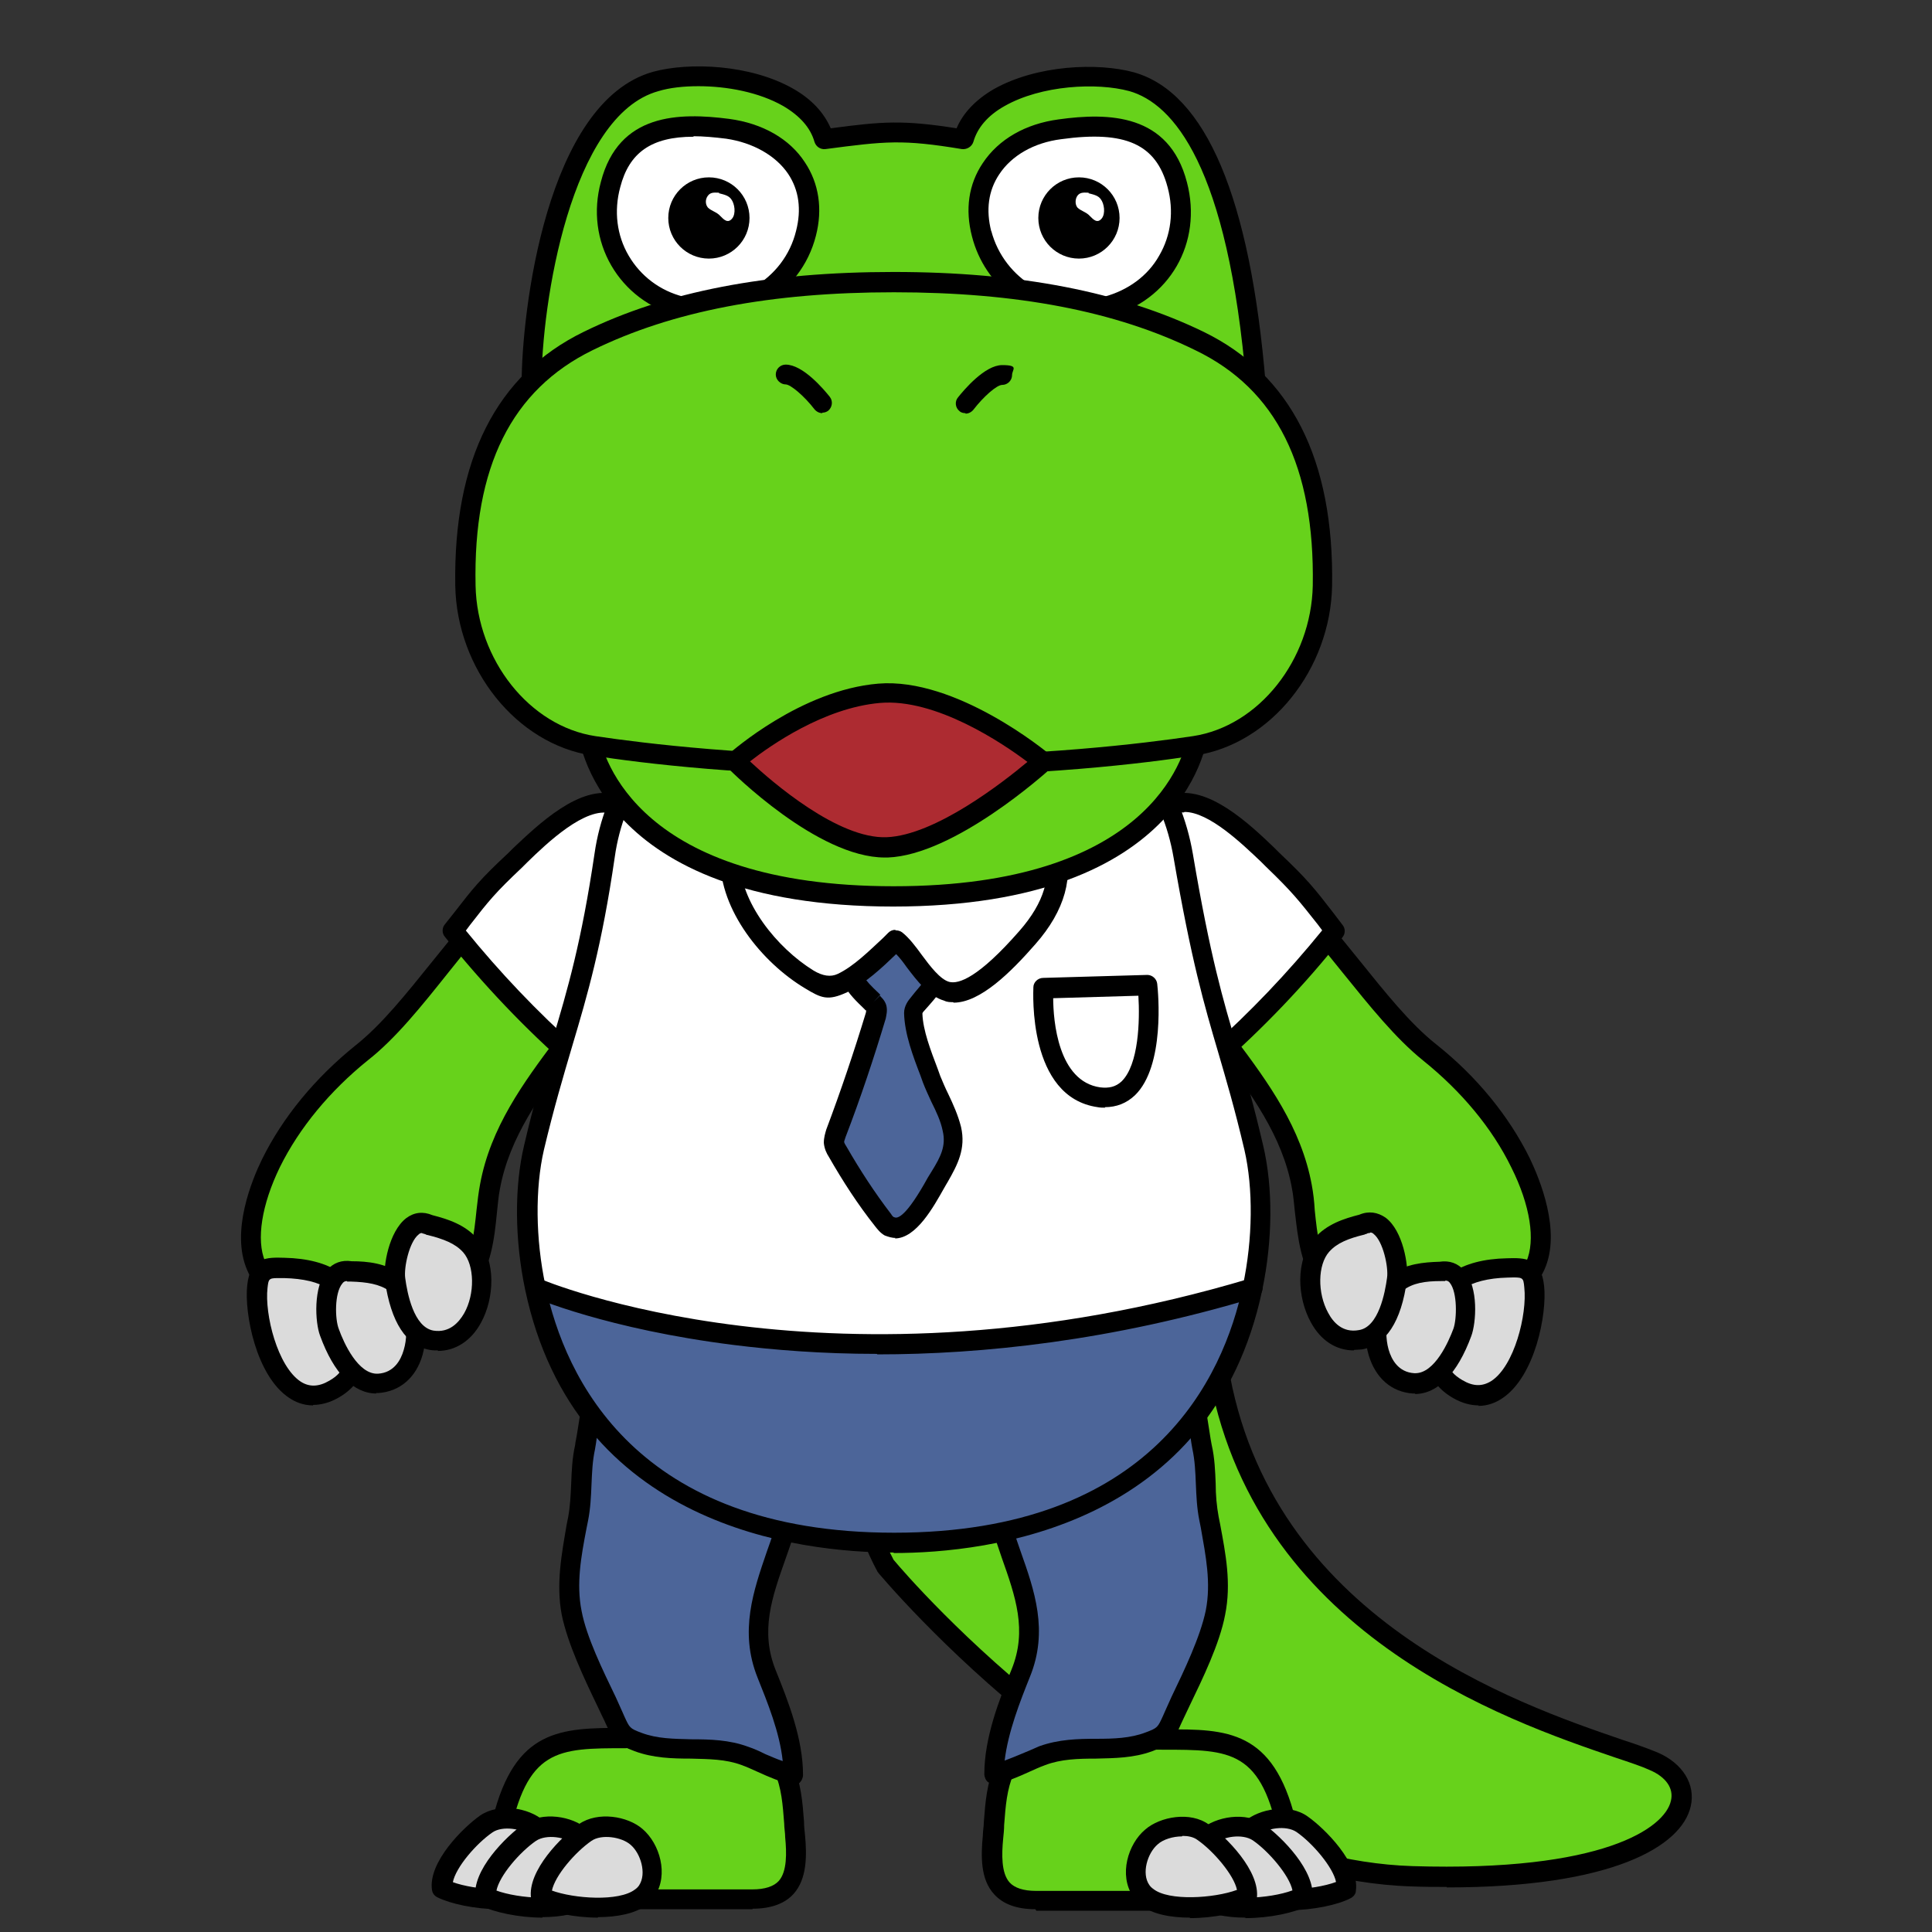 <?xml version="1.0" encoding="UTF-8"?>
<svg xmlns="http://www.w3.org/2000/svg" version="1.1" viewBox="0 0 390 390">
  <rect x="0" y="0" width="390" height="390" fill="#333333" stroke="none"/>
  <!-- Generator: Adobe Illustrator 28.7.1, SVG Export Plug-In . SVG Version: 1.2.0 Build 142)  -->
  <g>
    <g id="_레이어_1" data-name="레이어_1">
      <g>
        <path d="M178.9,316.2s50.3,60.8,106.2,62.6c55.9,1.8,61.3-17.8,48.8-23.2-12.5-5.4-78.2-19.7-87.9-79.8-9.7-60.1-94.8-11.4-67,40.4Z" style="fill: #67d21b;"/>
        <path d="M292,380.9c-2.3,0-4.6,0-7-.1-29.4-.9-57.2-18.1-75.3-32.4-19.5-15.4-32.3-30.8-32.4-30.9,0-.1-.2-.2-.2-.3-9.2-17.1-7.4-35.8,4.8-51.4,11.6-14.8,29.8-22.5,44.1-18.8,11.6,3,19.4,13.1,21.9,28.5,8.3,51.3,58.3,68.4,79.6,75.7,3.1,1,5.5,1.9,7.2,2.6,5,2.2,7.6,6.4,6.6,10.8-1.8,8.1-15.8,16.4-49.2,16.4ZM180.5,315c2.8,3.4,51.6,60,104.6,61.7,38.5,1.2,51-7.7,52.2-13.2.6-2.5-1-4.8-4.3-6.2-1.5-.7-3.9-1.5-6.9-2.5-22-7.5-73.6-25.1-82.3-78.8-2.3-13.9-8.8-22.6-18.9-25.3-12.7-3.3-29.5,4.1-40,17.4-11.1,14.2-12.8,31.2-4.5,46.8Z"/>
      </g>
      <g>
        <g>
          <g>
            <path d="M134.1,175.4c.7-5.1-1.5-8.5-9-8-22.4,1.5-36.2,32.5-52.1,45.1-7.6,6-14.1,13.6-18.4,22.3-4.4,8.9-8,23.2,4.6,27,8.8,2.7,28.5,4.9,34.9-3.1,4.1-5.2,3.7-13.3,4.8-19.2,2.4-13.4,11.6-23.6,19.2-34.3,2.9-4.2,14.7-20,16-29.8Z" style="fill: #67d21b;"/>
            <path d="M76.7,266.3c-6.9,0-13.8-1.3-18-2.5-4.3-1.3-7.3-3.8-8.8-7.4-3.4-7.8,1-18.3,3-22.4,4.2-8.5,10.7-16.4,18.9-23,5.3-4.2,10.3-10.5,15.7-17.2,10.8-13.4,21.9-27.3,37.5-28.4,4.2-.3,7.3.6,9.2,2.6,1.7,1.8,2.3,4.4,1.9,7.7-1.2,9.7-11.7,24.3-15.6,29.8l-.7,1c-1.4,1.9-2.8,3.9-4.2,5.8-6.3,8.5-12.8,17.2-14.7,27.8-.3,1.5-.4,3.1-.6,4.8-.5,5.2-1.2,11-4.6,15.3-3.8,4.8-11.4,6.3-19,6.3ZM126.5,169.3c-.4,0-.8,0-1.3,0-13.8,1-24.4,14.1-34.6,26.9-5.5,6.9-10.7,13.4-16.3,17.8-7.7,6.2-13.9,13.7-17.8,21.6-3.7,7.6-4.8,14.7-3,19,1.1,2.5,3.2,4.2,6.3,5.2,8.6,2.6,27.1,4.6,32.7-2.4,2.7-3.4,3.2-8.4,3.7-13.2.2-1.8.4-3.5.7-5.1,2.1-11.5,8.8-20.6,15.4-29.4,1.4-1.9,2.8-3.8,4.2-5.7l.7-1c3.4-4.8,13.8-19.3,14.9-27.9h0c.3-2,0-3.5-.9-4.4-.9-.9-2.5-1.4-4.7-1.4Z"/>
          </g>
          <g>
            <path d="M67.4,258.6c-2.7-1.8-6.5-2.5-10-2.6-3.6-.1-5-.1-5.5,3.8-.8,7.5,4.4,27,15.5,20.6,6.4-3.7,3.6-8.9,3.5-14.9,0-3.3-1.5-5.5-3.6-6.9Z" style="fill: #dbdbdb;"/>
            <path d="M63.2,283.7c-2,0-3.6-.7-4.8-1.5-6.7-4.4-9.1-17.1-8.5-22.7.6-5.8,4-5.7,7.5-5.6,4.7.1,8.4,1.1,11.1,2.9h0c2.9,2,4.4,4.9,4.5,8.6,0,1.3.2,2.6.3,3.9.5,4.4,1.1,9.3-4.9,12.8-1.9,1.1-3.7,1.5-5.2,1.5ZM56,258c-1.8,0-1.8.3-2,2-.6,5.3,2,15.8,6.7,18.9,1.7,1.1,3.6,1.1,5.8-.2,3.5-2,3.4-4.3,2.9-8.8-.2-1.4-.3-2.8-.4-4.4,0-2.3-.9-4-2.7-5.3h0c-2-1.4-5.1-2.1-8.9-2.2-.6,0-1,0-1.4,0Z"/>
          </g>
          <g>
            <path d="M70.8,256.7c-5.6-1.1-5.5,9.2-4.4,12.3,1.5,4.1,4.7,10.7,9.9,10.3,9.4-.6,9.6-15.9,3.4-20.4-2.6-1.9-5.7-2.2-9-2.2Z" style="fill: #dbdbdb;"/>
            <path d="M76,281.3c-4.6,0-8.6-4-11.4-11.7-1-2.7-1.4-9.8,1.4-13.2,1.3-1.5,3-2.1,5-1.8,3.2,0,6.9.4,9.9,2.6,4.7,3.4,5.9,11,4.4,16.3-1.3,4.6-4.6,7.4-8.9,7.7-.2,0-.3,0-.5,0ZM70,258.6c-.4,0-.7.2-.9.5-1.6,1.9-1.5,7.2-.7,9.2,1,2.8,3.9,9.2,7.9,9,3.2-.2,4.6-2.7,5.2-4.8,1.3-4.3,0-9.9-2.9-11.9-2-1.4-4.5-1.8-7.8-1.9-.1,0-.2,0-.3,0-.2,0-.3,0-.4,0Z"/>
          </g>
          <g>
            <path d="M86.7,247.2c-5.2-2.3-7.4,7.7-7,11,.6,4.3,2.2,11.4,7.4,12.3,9.3,1.5,12.8-13.4,7.8-19.1-2.1-2.4-5.1-3.4-8.3-4.2Z" style="fill: #dbdbdb;"/>
            <path d="M88.4,272.6c-.5,0-1.1,0-1.6-.1-4.8-.8-7.9-5.6-9.1-14-.4-2.9.8-9.9,4.3-12.6,1.6-1.2,3.4-1.4,5.3-.6,3.1.8,6.6,1.9,9.1,4.8,3.8,4.4,3.4,12,.7,16.9-2,3.7-5.2,5.7-8.7,5.7ZM85.2,248.9c-.3,0-.5.1-.7.3-1.9,1.5-3,6.7-2.7,8.8.4,3,1.7,9.9,5.7,10.6,3.2.5,5.1-1.6,6.2-3.5,2.2-3.9,2.1-9.7-.2-12.3-1.6-1.8-4-2.7-7.2-3.5-.1,0-.2,0-.3-.1-.3-.1-.5-.2-.7-.2Z"/>
          </g>
        </g>
        <g>
          <path d="M104,173.6c-6.3,6-7.2,7.4-12.6,14.2,7.6,9.6,16,18.4,25.2,26.4,4.5-3.5,3.1-2.8,6.6-7.3,6.1-7.7,12.1-16.6,11.7-26.5-.3-6-4.5-16.3-11.1-18.2-6.7-1.9-15.5,7.2-19.9,11.3Z" style="fill: #fff;"/>
          <path d="M116.6,216.3c-.5,0-.9-.2-1.3-.5-9.3-8.1-17.8-17.1-25.5-26.7-.6-.7-.6-1.8,0-2.5l1.9-2.4c3.8-4.9,5.2-6.7,10.9-12h0l1-1c5.1-4.8,13.5-12.9,20.8-10.8,7.6,2.2,12.2,13.2,12.5,20.1.5,10.5-5.5,19.6-12.1,27.8-1.1,1.3-1.7,2.2-2.1,2.8-1.2,1.7-1.7,2.3-4.9,4.8-.4.3-.8.4-1.3.4ZM94,187.8c6.9,8.5,14.5,16.5,22.7,23.8,1.7-1.4,1.9-1.8,2.8-2.9.5-.7,1.1-1.6,2.2-3,6.1-7.7,11.7-16,11.2-25.1-.3-5.5-4.2-14.8-9.6-16.4-5.1-1.4-12.8,5.9-16.9,9.9l-1,1c-5.4,5.1-6.7,6.7-10.5,11.6l-.9,1.2Z"/>
        </g>
      </g>
      <g>
        <g>
          <g>
            <path d="M227.6,175.4c-.7-5.1,1.5-8.5,9-8,22.4,1.5,36.2,32.5,52.1,45.1,7.6,6,14.1,13.6,18.4,22.3,4.4,8.9,8,23.2-4.6,27-8.8,2.7-28.5,4.9-34.9-3.1-4.1-5.2-3.7-13.3-4.8-19.2-2.4-13.4-11.6-23.6-19.2-34.3-2.9-4.2-14.7-20-16-29.8Z" style="fill: #67d21b;"/>
            <path d="M285,266.3c-7.6,0-15.2-1.5-19-6.3-3.4-4.3-4-10.1-4.6-15.3-.2-1.7-.3-3.3-.6-4.8-1.9-10.6-8.4-19.3-14.7-27.8-1.4-1.9-2.8-3.8-4.2-5.8l-.7-1c-3.9-5.5-14.4-20.1-15.6-29.8h0c-.4-3.3.2-5.9,1.9-7.7,1.9-2,5-2.9,9.2-2.6,15.6,1.1,26.7,15,37.5,28.4,5.4,6.7,10.4,13,15.7,17.2,8.2,6.5,14.7,14.5,18.9,23,2,4.2,6.4,14.7,3,22.4-1.6,3.6-4.5,6.1-8.8,7.4-4.2,1.3-11.2,2.5-18,2.5ZM235.2,169.3c-2.3,0-3.9.5-4.7,1.4-.8.9-1.1,2.4-.9,4.4h0c1.1,8.7,11.5,23.2,14.9,27.9l.7,1c1.4,1.9,2.8,3.8,4.2,5.7,6.6,8.8,13.3,18,15.4,29.5.3,1.6.5,3.3.6,5.1.5,4.8,1,9.8,3.7,13.2,5.6,7,24.1,5.1,32.7,2.4,3.2-1,5.2-2.6,6.3-5.2,1.9-4.3.8-11.4-3-19-3.9-8-10.1-15.4-17.8-21.6-5.6-4.5-10.8-11-16.3-17.8-10.2-12.7-20.8-25.9-34.6-26.9-.4,0-.9,0-1.3,0Z"/>
          </g>
          <g>
            <path d="M294.3,258.6c2.7-1.8,6.5-2.5,10-2.6,3.6-.1,5-.1,5.5,3.8.8,7.5-4.4,27-15.5,20.6-6.4-3.7-3.6-8.9-3.5-14.9,0-3.3,1.5-5.5,3.6-6.9Z" style="fill: #dbdbdb;"/>
            <path d="M298.5,283.7c-1.5,0-3.3-.4-5.2-1.5-6-3.5-5.4-8.4-4.9-12.8.2-1.3.3-2.6.3-3.9,0-3.6,1.6-6.6,4.4-8.6h0c2.7-1.8,6.4-2.8,11.1-2.9,3.5-.1,6.9-.2,7.5,5.6.6,5.6-1.8,18.3-8.5,22.7-1.2.8-2.8,1.5-4.8,1.5ZM295.4,260.2c-1.8,1.2-2.7,3-2.7,5.3,0,1.5-.2,3-.4,4.3-.5,4.5-.7,6.7,2.9,8.8,2.2,1.3,4,1.3,5.8.2,4.7-3,7.3-13.5,6.7-18.9-.2-2.1-.2-2.1-3.4-2-3.9.1-6.9.9-8.9,2.2h0Z"/>
          </g>
          <g>
            <path d="M290.8,256.7c5.6-1.1,5.5,9.2,4.4,12.3-1.5,4.1-4.7,10.7-9.9,10.3-9.4-.6-9.6-15.9-3.4-20.4,2.6-1.9,5.7-2.2,9-2.2Z" style="fill: #dbdbdb;"/>
            <path d="M285.7,281.3c-.2,0-.3,0-.5,0-4.3-.3-7.5-3.1-8.9-7.7-1.6-5.3-.3-12.9,4.4-16.3,3.1-2.2,6.7-2.5,9.9-2.6,2-.3,3.7.3,5,1.8,2.9,3.4,2.4,10.5,1.4,13.2-2.8,7.6-6.8,11.7-11.4,11.7ZM291.7,258.6c-.1,0-.3,0-.4,0-.1,0-.2,0-.3,0-3.4,0-5.8.4-7.8,1.9-2.8,2-4.1,7.6-2.9,11.9.6,2.1,2,4.6,5.2,4.8,0,0,.2,0,.2,0,3.9,0,6.7-6.3,7.7-9,.7-2,.8-7.3-.7-9.2-.2-.3-.5-.5-.9-.5ZM290.8,256.7h0,0Z"/>
          </g>
          <g>
            <path d="M275,247.2c5.2-2.3,7.4,7.7,7,11s-2.2,11.4-7.4,12.3c-9.3,1.5-12.8-13.4-7.8-19.1,2.1-2.4,5.1-3.4,8.3-4.2Z" style="fill: #dbdbdb;"/>
            <path d="M273.3,272.6c-3.6,0-6.7-2-8.7-5.7-2.7-4.9-3.2-12.5.7-16.9,2.5-2.9,6-4,9.1-4.8,1.9-.8,3.7-.5,5.3.6,3.5,2.6,4.7,9.7,4.3,12.6-1.1,8.4-4.3,13.2-9.1,14-.5,0-1.1.1-1.6.1ZM276.5,248.9c-.2,0-.4,0-.7.2-.1,0-.2,0-.3.1-3.3.8-5.6,1.7-7.2,3.5-2.3,2.6-2.4,8.3-.2,12.3,1,1.9,2.9,4.1,6.2,3.5,4-.6,5.3-7.6,5.7-10.6.3-2.1-.8-7.3-2.7-8.8-.2-.2-.4-.3-.7-.3ZM275,247.2h0,0Z"/>
          </g>
        </g>
        <g>
          <path d="M256.9,173.6c6.3,6,7.2,7.4,12.6,14.2-7.6,9.6-16,18.4-25.2,26.4-4.5-3.5-3.1-2.8-6.6-7.3-6.1-7.7-12.1-16.6-11.7-26.5.3-6,4.5-16.3,11.1-18.2,6.7-1.9,15.5,7.2,19.9,11.3Z" style="fill: #fff;"/>
          <path d="M244.3,216.3c-.4,0-.9-.1-1.3-.4-3.2-2.5-3.6-3.1-4.8-4.8-.5-.6-1.1-1.5-2.1-2.8-6.6-8.3-12.6-17.4-12.1-27.8.3-6.8,5-17.9,12.5-20.1,7.3-2.1,15.8,6,20.8,10.8l1,1h0c5.6,5.3,7,7.1,10.8,12l1.9,2.5c.6.7.6,1.8,0,2.5-7.6,9.6-16.2,18.6-25.5,26.7-.4.3-.9.5-1.3.5ZM239,164c-.5,0-.9,0-1.4.2-5.4,1.5-9.4,10.9-9.6,16.4-.4,9.1,5.2,17.5,11.2,25.1,1.1,1.4,1.8,2.3,2.2,3,.8,1.2,1.1,1.6,2.8,2.9,8.2-7.3,15.8-15.3,22.7-23.8l-.9-1.2c-3.8-4.8-5.1-6.5-10.4-11.6l-1-1c-3.8-3.6-10.5-10.1-15.5-10.1Z"/>
        </g>
      </g>
      <g>
        <g>
          <path d="M214.9,329.8c.7,1.2.7,2.6,0,3.8-1.9,3.4-3.1,7.8-5.1,10.9-2.5,4-5.2,7.9-7,12.2-2,4.6-1.9,9.1-2.4,14-.7,7,.1,12.7,8.6,12.7,13.3,0,39.6,0,39.6,0,0,0,13.8-1,11.6-12.4-3.8-20.1-11.8-20.1-25.5-20.1l8.3-27.1c.6-1.4.9-2.9.7-4.5" style="fill: #67d21b;"/>
          <path d="M209,385.4c-3.7,0-6.5-1-8.3-3-2.8-3-2.7-7.7-2.3-11.9,0-.9.2-1.8.2-2.7.3-4,.6-7.8,2.3-11.8,1.6-3.7,3.7-7,5.8-10.2l1.4-2.2c1-1.6,1.8-3.5,2.6-5.6.7-1.8,1.5-3.6,2.4-5.3.3-.6.3-1.2,0-1.8-.5-1-.2-2.2.8-2.7s2.2-.2,2.7.8c1,1.8,1,3.9,0,5.7-.8,1.5-1.5,3.2-2.2,4.9-.9,2.1-1.8,4.3-2.9,6.2l-1.4,2.3c-2,3.1-4,6.3-5.4,9.7-1.5,3.5-1.7,6.8-2,10.6,0,.9-.1,1.8-.2,2.8-.3,3.1-.4,6.9,1.3,8.8,1,1.1,2.8,1.7,5.3,1.7h39.6c0,0,5.8-.5,8.5-4,1.2-1.6,1.6-3.6,1.1-6-3.5-18.5-9.8-18.5-23.6-18.5s-1.2-.3-1.6-.8c-.4-.5-.5-1.2-.3-1.8l8.3-27.1c.6-1.3.7-2.5.6-3.6-.1-1.1.6-2.1,1.7-2.3,1.1-.2,2.1.6,2.3,1.7.2,1.9,0,3.8-.8,5.6l-7.4,24.2c12.2,0,20.9,1.5,24.8,21.8.7,3.6,0,6.7-1.9,9.3-3.8,4.9-11.2,5.5-11.5,5.5h-39.7Z"/>
        </g>
        <g>
          <path d="M250.3,380c-2.2-3.3-.8-8.4,2.1-10.9,2.5-2.2,7.6-2.9,10.4-.9,3.5,2.4,9.5,8.8,8.8,13-4.5,2.3-16,3.4-20.1,0-.5-.4-.9-.8-1.2-1.3Z" style="fill: #dbdbdb;"/>
          <path d="M260.2,385.4c-3.9,0-7.6-.7-9.9-2.5-.6-.5-1.2-1.1-1.6-1.7,0,0,0,0,0,0-2.9-4.3-1-10.6,2.5-13.5,3-2.6,9.1-3.7,12.8-1,3.4,2.4,10.5,9.4,9.7,15,0,.6-.5,1.2-1.1,1.5-2.5,1.3-7.5,2.4-12.4,2.4ZM252,378.9c.2.3.5.6.8.8,3.1,2.5,12.3,1.9,16.9.2-.6-3-4.8-7.9-8-10.1-2.1-1.4-6.1-.8-7.9.8-2.1,1.8-3.3,5.9-1.8,8.2Z"/>
        </g>
        <g>
          <path d="M241.5,381.7c-2.2-3.3-.8-8.4,2.1-10.9,2.5-2.2,7.6-2.9,10.4-.9,3.5,2.4,9.5,8.8,8.8,13-4.5,2.3-16,3.4-20.1,0-.5-.4-.9-.8-1.2-1.3Z" style="fill: #dbdbdb;"/>
          <path d="M251.4,387.1c-3.9,0-7.6-.7-9.9-2.5-.6-.5-1.2-1.1-1.6-1.8h0c-2.9-4.3-1-10.6,2.5-13.5,3-2.6,9.1-3.7,12.8-1,3.4,2.4,10.5,9.4,9.7,15,0,.6-.5,1.2-1.1,1.5-2.5,1.3-7.5,2.4-12.4,2.4ZM243.2,380.6c.2.3.5.6.8.8,3.1,2.5,12.3,1.9,16.9.2-.6-3-4.8-7.9-8-10.1-2.1-1.4-6.1-.8-7.9.8-2.1,1.8-3.3,5.9-1.8,8.2Z"/>
        </g>
        <g>
          <path d="M230.3,381.7c-2.2-3.3-.8-8.4,2.1-10.9,2.5-2.2,7.6-2.9,10.4-.9,3.5,2.4,9.5,8.8,8.8,13-4.5,2.3-16,3.4-20.1,0-.5-.4-.9-.8-1.2-1.3Z" style="fill: #dbdbdb;"/>
          <path d="M240.2,387.1c-3.9,0-7.6-.7-9.9-2.5-.6-.5-1.2-1.1-1.6-1.8h0c-2.9-4.3-1-10.6,2.5-13.5,3-2.6,9.1-3.7,12.8-1,3.4,2.4,10.5,9.4,9.7,15,0,.6-.5,1.2-1.1,1.5-2.5,1.3-7.5,2.4-12.4,2.4ZM238.6,370.7c-1.8,0-3.8.6-4.9,1.6-2.1,1.8-3.3,5.9-1.7,8.2,0,0,0,0,0,0,.2.3.5.6.8.8,3.1,2.5,12.3,1.9,16.9.2-.6-3-4.8-7.9-8-10.1-.8-.6-1.9-.8-3-.8Z"/>
        </g>
        <g>
          <path d="M241,281.7c.5,1,1.5,9,1.8,10.4,1,4.8.5,9.7,1.4,14.5,1.2,6.4,2.6,12.6,1.3,19-1.2,6.3-5.3,14.2-8,19.9-1.9,4.1-1.6,4.8-5.4,6.2-7,2.6-14.5.2-21.6,2.8-3.2,1.2-6.6,3.1-9.8,3.7,0-6.8,2.9-14.1,5.4-20.4,4.6-11.4-1.6-20.9-4.5-31.9" style="fill: #4c6599;"/>
          <path d="M200.7,360.2c-.5,0-.9-.2-1.3-.5s-.7-1-.7-1.6c0-7.3,3-15,5.5-21.1,3.2-7.9.8-14.7-2-22.6-.9-2.6-1.8-5.3-2.6-8-.3-1.1.3-2.2,1.4-2.5,1.1-.3,2.2.3,2.5,1.4.7,2.6,1.6,5.2,2.5,7.8,2.8,7.9,5.7,16.1,1.9,25.4-2,5-4.4,11.1-5.1,16.9,1.1-.4,2.3-.9,3.5-1.4,1.2-.5,2.4-1,3.5-1.5,3.9-1.4,7.8-1.5,11.5-1.5,3.5,0,6.9-.1,10-1.3,2.4-.9,2.4-1,3.5-3.4.2-.5.5-1.1.8-1.8l.9-2c2.6-5.4,5.8-12.1,6.9-17.4,1.1-5.6,0-11-1-16.7l-.3-1.5c-.5-2.5-.6-4.9-.7-7.3-.1-2.5-.2-4.8-.7-7.1-.1-.5-.3-1.7-.5-3.2-.3-2.1-.9-6.1-1.2-6.8-.5-1,0-2.2.9-2.7,1-.5,2.2,0,2.7,1,.4.8.7,2.8,1.5,7.9.2,1.4.4,2.5.5,3,.6,2.6.7,5.3.8,7.8,0,2.3.2,4.5.6,6.7l.3,1.5c1.1,5.9,2.3,11.9,1,18.3-1.1,5.8-4.5,12.8-7.2,18.4l-.9,1.9c-.3.7-.6,1.2-.8,1.7-1.3,3-2,4.1-5.8,5.5-3.8,1.4-7.6,1.4-11.4,1.5-3.6,0-7,.1-10.2,1.3-1.1.4-2.2.9-3.3,1.4-2.2,1-4.5,2-6.9,2.5-.1,0-.3,0-.4,0Z"/>
        </g>
      </g>
      <g>
        <g>
          <path d="M146,329.8c-.7,1.2-.7,2.6,0,3.8,1.9,3.4,3.1,7.8,5.1,10.9,2.5,4,5.2,7.9,7,12.2,2,4.6,1.9,9.1,2.4,14,.7,7-.1,12.7-8.6,12.7-13.3,0-39.6,0-39.6,0,0,0-13.8-1-11.6-12.4,3.8-20.1,11.8-20.1,25.5-20.1l-8.3-27.1c-.6-1.4-.9-2.9-.7-4.5" style="fill: #67d21b;"/>
          <path d="M151.9,385.4h-39.6c-.5,0-7.9-.6-11.7-5.5-1.9-2.5-2.6-5.6-1.9-9.3,3.9-20.3,12.6-21.7,24.8-21.8l-7.5-24.5c-.7-1.5-1-3.4-.7-5.3.1-1.1,1.2-1.9,2.3-1.7,1.1.1,1.9,1.2,1.7,2.3-.1,1.1,0,2.3.5,3.4l8.4,27.3c.2.6,0,1.3-.3,1.8-.4.5-1,.8-1.6.8-13.8,0-20,0-23.6,18.5-.5,2.5-.1,4.5,1.1,6,2.7,3.5,8.6,4,8.6,4h39.5c2.5,0,4.3-.6,5.3-1.7,1.7-1.9,1.6-5.7,1.3-8.8,0-.9-.2-1.9-.2-2.8-.3-3.8-.5-7.1-2-10.6-1.4-3.4-3.5-6.6-5.5-9.7l-1.4-2.2c-1.2-1.8-2.1-4.1-2.9-6.2-.7-1.7-1.4-3.4-2.2-4.9-1-1.8-.9-3.9,0-5.7.5-1,1.8-1.3,2.7-.8,1,.5,1.3,1.8.8,2.7-.3.6-.3,1.3,0,1.8.9,1.7,1.7,3.5,2.4,5.3.9,2.1,1.7,4,2.6,5.6l1.4,2.2c2.1,3.2,4.2,6.6,5.8,10.3,1.7,4.1,2,7.8,2.3,11.8,0,.9.1,1.8.2,2.7.4,4.2.4,8.9-2.3,11.9-1.8,2-4.6,3-8.3,3Z"/>
        </g>
        <g>
          <path d="M110.6,380c2.2-3.3.8-8.4-2.1-10.9-2.5-2.2-7.6-2.9-10.4-.9-3.5,2.4-9.5,8.8-8.8,13,4.5,2.3,16,3.4,20.1,0,.5-.4.9-.8,1.2-1.3Z" style="fill: #dbdbdb;"/>
          <path d="M100.7,385.4c-4.8,0-9.8-1.1-12.4-2.4-.6-.3-1-.8-1.1-1.5-.8-5.6,6.3-12.6,9.7-15,3.8-2.6,9.8-1.6,12.8,1,3.5,3,5.3,9.2,2.5,13.5h0c-.4.7-1,1.3-1.6,1.8-2.3,1.8-6.1,2.5-9.9,2.5ZM91.3,379.9c4.6,1.7,13.7,2.3,16.9-.2.3-.2.6-.5.8-.8,1.6-2.4.3-6.5-1.7-8.2-1.8-1.6-5.9-2.2-7.9-.8-3.2,2.2-7.4,7-8,10.1ZM110.6,380h0,0Z"/>
        </g>
        <g>
          <path d="M119.4,381.7c2.2-3.3.8-8.4-2.1-10.9-2.5-2.2-7.6-2.9-10.4-.9-3.5,2.4-9.5,8.8-8.8,13,4.5,2.3,16,3.4,20.1,0,.5-.4.9-.8,1.2-1.3Z" style="fill: #dbdbdb;"/>
          <path d="M109.5,387.1c-4.8,0-9.8-1.1-12.4-2.4-.6-.3-1-.8-1.1-1.5-.9-5.6,6.3-12.6,9.7-15,3.8-2.6,9.8-1.6,12.8,1,3.5,3,5.3,9.2,2.5,13.5h0c-.4.7-1,1.3-1.6,1.8-2.3,1.8-6.1,2.5-9.9,2.5ZM100.1,381.6c4.6,1.7,13.7,2.3,16.9-.2.3-.2.6-.5.8-.8h0c1.6-2.4.3-6.5-1.7-8.2-1.8-1.6-5.8-2.2-7.9-.8-3.2,2.2-7.4,7-8,10.1ZM119.4,381.7h0,0Z"/>
        </g>
        <g>
          <path d="M130.6,381.7c2.2-3.3.8-8.4-2.1-10.9-2.5-2.2-7.6-2.9-10.4-.9s-9.5,8.8-8.8,13c4.5,2.3,16,3.4,20.1,0,.5-.4.9-.8,1.2-1.3Z" style="fill: #dbdbdb;"/>
          <path d="M120.7,387.1c-4.8,0-9.8-1.1-12.4-2.4-.6-.3-1-.8-1.1-1.5-.8-5.6,6.3-12.6,9.7-15,3.8-2.6,9.8-1.6,12.8,1,3.5,3,5.3,9.2,2.5,13.5h0c-.4.7-1,1.3-1.6,1.8-2.3,1.8-6.1,2.5-9.9,2.5ZM111.3,381.6c4.6,1.7,13.7,2.3,16.9-.2.3-.2.6-.5.8-.8,1.6-2.4.3-6.5-1.7-8.2-1.8-1.6-5.9-2.2-7.9-.8-3.2,2.2-7.4,7-8,10.1ZM130.6,381.7h0,0Z"/>
        </g>
        <g>
          <path d="M119.9,281.7c-.5,1-1.5,9-1.8,10.4-1,4.8-.5,9.7-1.4,14.5-1.2,6.4-2.6,12.6-1.3,19,1.2,6.3,5.3,14.2,8,19.9,1.9,4.1,1.6,4.8,5.4,6.2,7,2.6,14.5.2,21.6,2.8,3.2,1.2,6.6,3.1,9.8,3.7,0-6.8-2.9-14.1-5.4-20.4-4.6-11.4,1.6-20.9,4.5-31.9" style="fill: #4c6599;"/>
          <path d="M160.2,360.2c-.1,0-.3,0-.4,0-2.3-.5-4.6-1.5-6.8-2.5-1.1-.5-2.2-1-3.3-1.4-3.2-1.2-6.6-1.2-10.2-1.3-3.7,0-7.6-.1-11.4-1.5-3.8-1.4-4.4-2.5-5.8-5.5-.2-.5-.5-1.1-.8-1.7l-.9-1.9c-2.7-5.6-6-12.6-7.2-18.4-1.2-6.3,0-12.4,1-18.3l.3-1.5c.4-2.2.5-4.4.6-6.7.1-2.5.2-5.2.8-7.8,0-.4.3-1.6.5-3,.8-5.1,1.1-7.1,1.5-7.9.5-1,1.7-1.4,2.7-.9,1,.5,1.4,1.6,1,2.6-.3.8-.9,4.7-1.2,6.8-.2,1.5-.4,2.8-.5,3.3-.5,2.3-.6,4.7-.7,7.1-.1,2.4-.2,4.8-.7,7.3l-.3,1.5c-1.1,5.7-2.1,11.2-1,16.7,1,5.3,4.3,12,6.9,17.4l.9,2c.3.7.6,1.3.8,1.8,1.1,2.4,1.1,2.5,3.5,3.4,3.2,1.2,6.5,1.2,10,1.3,3.8,0,7.7.1,11.5,1.5,1.2.4,2.3.9,3.5,1.5,1.2.5,2.3,1,3.5,1.4-.6-5.8-3.1-11.9-5.1-16.9-3.7-9.3-.8-17.5,1.9-25.4.9-2.5,1.8-5.1,2.5-7.8.3-1.1,1.4-1.7,2.5-1.4,1.1.3,1.7,1.4,1.4,2.5-.7,2.8-1.7,5.5-2.6,8.1-2.8,7.9-5.2,14.7-2,22.6,2.5,6.2,5.5,13.8,5.5,21.1,0,.6-.3,1.2-.7,1.6-.4.3-.8.5-1.3.5Z"/>
        </g>
      </g>
      <g>
        <g>
          <g>
            <path d="M253.1,231.6c1.7,7.1,2,17.4-.2,28.3-85.7,25.8-144.8,0-144.8,0-2.3-10.8-1.9-21.1-.2-28.3,5.4-23.1,10.2-30.9,14.2-59,3.9-27.9,31.5-36.6,31.5-36.6,0,0,32.9-4.8,53.7,0,0,0,26.8,8.8,31.6,36.6,5.6,32.9,8.8,35.9,14.2,59Z" style="fill: #fff;"/>
            <path d="M252.8,259.9c-5.2,24.3-23.9,51.5-72.4,51.5s-67.3-27.1-72.4-51.5c0,0,59.1,25.8,144.8,0Z" style="fill: #4c6599;"/>
          </g>
          <g>
            <path d="M180.4,313.4c-19,0-64.3-5.2-74.4-53.1-2.1-10-2.2-20.7-.2-29.1,2-8.6,3.9-15,5.7-21.2,3.1-10.3,5.9-20,8.5-37.6,4.1-28.8,32.6-38.1,32.9-38.2,1.7-.3,33.8-4.8,54.8,0,1.3.4,28.2,9.6,33.1,38.2,3.5,20.7,6.1,29.5,8.9,38.9,1.6,5.6,3.3,11.4,5.3,20,2,8.5,1.9,19.1-.2,29.1h0c-10.1,47.9-55.4,53.1-74.4,53.1ZM184.3,136c-15.6,0-30.2,2.1-30.4,2.1,0,0-26.1,8.6-29.8,34.9-2.6,17.9-5.5,27.8-8.6,38.2-1.8,6.1-3.7,12.5-5.7,20.9-1.8,7.8-1.7,18,.3,27.4,3.9,18.6,18.3,49.9,70.4,49.9s66.5-31.3,70.4-49.9h0c2-9.4,2.1-19.6.3-27.4-2-8.5-3.7-14.2-5.3-19.7-2.8-9.5-5.4-18.4-9-39.3-4.5-26.3-30-34.9-30.2-35-6.6-1.5-14.6-2-22.4-2Z"/>
            <path d="M177,273.3c-11.1,0-20.9-.8-28.9-1.8-25.5-3.2-40.2-9.5-40.8-9.8-1-.4-1.5-1.6-1-2.6s1.6-1.5,2.6-1c.6.3,59.5,25.1,143.4,0,1.1-.3,2.2.3,2.5,1.3.3,1.1-.3,2.2-1.3,2.5-29.2,8.8-55.3,11.5-76.4,11.5Z"/>
          </g>
        </g>
        <g>
          <path d="M176.1,202.4c.4.3.7.7.9,1.1.1.5,0,1-.1,1.5-2.4,8-5.1,15.9-8,23.7-.2.6-.5,1.2-.4,1.9,0,.7.4,1.3.7,1.9,2.7,4.8,5.8,9.5,9.2,13.8.4.5.7.9,1.3,1.2,4.1,2.1,8.7-7.6,10.2-10.1s3.3-5.8,2.5-9.6c-.8-3.5-2.8-6.7-4.1-10-1.5-4.1-3.6-9-3.7-13.3s.4-1.3.9-1.9c1.5-1.9,3.2-3.7,4.3-5.8,1.1-2.1,1.7-4.7.9-7-2-5.6-9.9-5.6-13.7-1.9-1.6,1.5-3,3.8-4.3,5.5-2.4,3.4,1,6.4,3.6,8.9Z" style="fill: #4c6599;"/>
          <path d="M180.8,249.9c-.7,0-1.4-.2-2.2-.5-.9-.5-1.5-1.3-1.9-1.8-3.5-4.4-6.6-9.2-9.4-14.1-.4-.6-.9-1.6-1-2.8,0-1.1.3-2,.5-2.7,2.9-7.7,5.6-15.7,8-23.6,0,0,0-.3.1-.4,0,0-.2,0-.3-.2,0,0,0,0,0,0l-.3-.3c-2.6-2.5-6.9-6.6-3.6-11.2l.6-.9c1.2-1.7,2.5-3.5,3.9-4.9,2.6-2.6,6.9-3.7,10.6-2.8,3.1.7,5.4,2.7,6.4,5.6.9,2.6.6,5.6-1,8.6-1,2-2.4,3.6-3.8,5.2l-.8.9c-.3.3-.4.5-.4.6.1,3.4,1.7,7.5,3.1,11.2l.5,1.4c.5,1.2,1,2.4,1.6,3.6,1,2.1,2,4.3,2.6,6.7,1,4.4-.7,7.6-2.7,11.1-.2.3-.4.7-.7,1.2-2.1,3.7-5.6,10.2-10,10.2ZM177.5,200.9c.4.4,1.1,1,1.4,2,.3,1.1,0,2.1-.1,2.7-2.4,8-5.1,16.1-8.1,23.9-.1.4-.3.8-.3,1,0,.2.3.7.5,1,2.7,4.7,5.7,9.3,9,13.6.1.2.4.6.6.6.7.4,2.5-.2,6.8-8,.3-.5.6-1,.8-1.3,1.8-2.9,2.9-5.1,2.2-8.1-.4-2-1.3-3.9-2.3-5.9-.6-1.3-1.2-2.6-1.7-3.9l-.5-1.4c-1.5-3.9-3.2-8.4-3.3-12.6,0-1.5.9-2.6,1.4-3.2l.8-1c1.3-1.5,2.4-2.9,3.3-4.5,1-1.9,1.3-3.9.7-5.4-.7-2-2.3-2.7-3.5-3-2.4-.6-5.2.2-6.9,1.8-1.2,1.1-2.4,2.8-3.4,4.4l-.6.9c-1.1,1.6,0,3.1,3.1,6l.3.3-1.4,1.5,1.4-1.4Z"/>
        </g>
        <g>
          <path d="M147.4,173.4c-.1,9.6,8.3,19.6,15.9,24.2,3.1,1.9,3.7,2.3,6.8.8,3.9-1.9,7.8-5.8,10.7-8.6,3.2,2.5,6.2,9.2,10.3,10.3,5.3,1.5,13.2-7.4,16.3-10.9,4.5-5.1,7.6-11.5,5.3-18.4-4.7-14-20.4-19.5-34-18.8-9.7.5-22.5,4.5-28.4,12.7-2,2.8-2.9,5.7-2.9,8.8Z" style="fill: #fff;"/>
          <path d="M192.4,202.3c-.6,0-1.2,0-1.8-.3-3.1-.9-5.4-3.9-7.6-6.8-.7-1-1.4-1.9-2.1-2.6-2.8,2.7-6.2,5.9-9.9,7.7-3.9,1.8-5.2,1.2-8.5-.8-8.7-5.2-17.2-15.8-17.1-26.1h0c0-3.6,1.1-7,3.3-9.9,6.3-8.7,19.6-13,30-13.5,14.3-.7,31,5.3,36,20.2,2.2,6.6.3,13.6-5.7,20.4-4.9,5.6-11.1,11.8-16.5,11.8ZM180.8,187.8c.4,0,.9.1,1.3.4,1.4,1.1,2.7,2.8,4,4.6,1.7,2.3,3.7,4.9,5.5,5.4,1.9.5,5.9-.8,14.2-10.3,5-5.7,6.6-11.2,4.9-16.4-4.4-12.9-19.2-18.1-32-17.5-9.1.4-21.4,4.3-26.9,11.8-1.6,2.3-2.5,4.8-2.5,7.6,0,8.7,7.6,18,14.9,22.5q2.8,1.7,4.9.7c3.2-1.5,6.4-4.7,9.1-7.2l1.1-1.1c.4-.4.9-.6,1.4-.6Z"/>
        </g>
        <path d="M223.1,223.6c-.5,0-1,0-1.5-.1-14.2-2-13-23.3-13-24.2,0-1,.9-1.9,2-1.9l21-.6s0,0,0,0c1,0,1.9.8,2,1.8.2,1.7,1.6,16.6-4.5,22.5-1.7,1.6-3.7,2.4-6.1,2.4ZM212.6,201.4c0,4.7,1,16.9,9.5,18.1,1.8.2,3.1-.1,4.3-1.2,3.5-3.4,3.7-12.4,3.4-17.3l-17.2.5Z"/>
      </g>
      <g>
        <g>
          <path d="M180.4,139.9h0c-58.9,0-61.8,7.2-61.8,7.2,0,0,2.8,33.9,61.8,33.9s61.8-33.9,61.8-33.9c0,0-2.8-7.2-61.8-7.2Z" style="fill: #67d21b;"/>
          <path d="M180.4,183c-60.1,0-63.7-34.3-63.8-35.7,0-.3,0-.6.1-.9.8-2,7.7-8.5,63.6-8.5h0c55.9,0,62.9,6.5,63.6,8.5.1.3.2.6.1.9-.1,1.5-3.7,35.7-63.8,35.7ZM120.8,147.8c.9,5.3,8.2,31.1,59.6,31.1s58.7-25.8,59.6-31.1c-2.1-1.3-12.7-5.9-59.6-5.9s-57.5,4.6-59.6,5.9Z"/>
        </g>
        <g>
          <path d="M253.6,77.6c-1.3-16.4-5.7-55.8-25.1-61.2-10.7-3-30.9.3-34,11.6-12.4-2-16-1.6-28.2,0-3-11.4-23.3-14.6-34-11.6-19.4,5.4-25.1,44.8-25.1,61.2,0,0-5.2,40.2,63.7,40.2s84.1-22.9,82.7-40.2Z" style="fill: #67d21b;"/>
          <path d="M170.9,119.9c-27.3,0-46.5-6.2-57.2-18.3-10-11.4-8.5-23.6-8.4-24.2,0-14.2,4.9-56.8,26.5-62.9,7.3-2,19.7-1.5,28.3,3.4,3.7,2.1,6.2,4.8,7.6,8,10.5-1.4,14.6-1.7,25.4,0,1.3-3.1,3.9-5.8,7.5-7.9,8.7-4.9,21-5.4,28.3-3.4,14.5,4.1,23.5,25.3,26.6,63h0c.5,5.6-.5,13.9-7.8,21.8-12.6,13.7-38.5,20.6-76.9,20.6ZM141,17.4c-3,0-5.8.3-8.1,1-17.7,4.9-23.6,42.8-23.6,59.3,0,.4-1.3,11.4,7.5,21.3,9.9,11.2,28.1,16.9,54.1,16.9,46.4,0,65.8-10.5,73.9-19.3,6.3-6.8,7.1-13.9,6.8-18.7h0c-3.7-44.7-14.9-57-23.6-59.5-6.6-1.8-17.8-1.2-25.2,3-3.4,1.9-5.5,4.4-6.3,7.2-.3,1-1.3,1.6-2.3,1.5-12.1-2-15.4-1.6-27.6,0-1,.1-1.9-.5-2.2-1.5-.8-2.8-2.9-5.2-6.3-7.2-4.9-2.8-11.4-4-17.1-4Z"/>
        </g>
        <g>
          <g>
            <path d="M162.8,47.1c-2.9,11-14.2,17.6-25.3,14.7-11-2.9-17.2-13.6-14.3-24.6,2.9-11,11.8-12.8,23.7-11.2,11.3,1.5,18.7,10,15.8,21.1Z" style="fill: #fff;"/>
            <path d="M142.8,64.6c-1.9,0-3.9-.3-5.8-.8-5.9-1.5-10.7-5.2-13.6-10.2-2.9-5-3.7-11-2.1-16.9,3.6-13.9,15.8-14,25.9-12.7,6.7.9,12.2,4,15.3,8.8,2.8,4.2,3.6,9.4,2.2,14.8-1.5,5.9-5.3,10.8-10.5,13.8-3.5,2-7.4,3.1-11.4,3.1ZM140,27.6c-8.5,0-13,3.2-14.8,10.2-1.3,4.8-.7,9.7,1.7,13.8,2.4,4.1,6.3,7.1,11.1,8.3,4.8,1.3,9.8.6,14.1-1.9,4.3-2.5,7.4-6.5,8.6-11.4h0c1.1-4.3.6-8.2-1.6-11.5-2.5-3.7-7.1-6.3-12.5-7.1-2.4-.3-4.7-.5-6.6-.5Z"/>
          </g>
          <g>
            <circle cx="143.1" cy="44" r="8.2"/>
            <path d="M145.2,38.9c-.8,0-1.7-.2-2.3.6s-.5,1.8,0,2.4c.7.7,1.8.9,2.5,1.7.7.7,1.5,1.6,2.4.5.8-1,.5-3-.2-3.9-.5-.7-1.3-.9-2.5-1.2Z" style="fill: #fff;"/>
          </g>
        </g>
        <g>
          <g>
            <path d="M198.1,47.1c2.9,11,14.2,17.6,25.3,14.7,11-2.9,17.2-13.6,14.3-24.6-2.9-11-11.8-12.8-23.7-11.2-11.3,1.5-18.7,10-15.8,21.1Z" style="fill: #fff;"/>
            <path d="M218.1,64.6c-10.1,0-19.3-6.7-21.9-16.9h0c-1.4-5.4-.7-10.5,2.2-14.8,3.2-4.8,8.6-7.9,15.3-8.8,10.1-1.4,22.3-1.2,25.9,12.7,3.2,12.2-3.5,23.9-15.7,27.1-1.9.5-3.9.8-5.8.8ZM200.1,46.6c2.6,9.9,12.8,15.9,22.8,13.3,4.8-1.3,8.8-4.2,11.1-8.3,2.4-4.1,3-9,1.7-13.8-2.3-8.7-8.5-11.5-21.5-9.7-5.5.7-10,3.3-12.5,7.1-2.2,3.3-2.7,7.2-1.6,11.5h0Z"/>
          </g>
          <g>
            <circle cx="217.8" cy="44" r="8.2"/>
            <path d="M219.8,38.9c-.8,0-1.7-.2-2.3.6-.5.7-.5,1.8,0,2.4.7.7,1.8.9,2.5,1.7.7.7,1.5,1.6,2.4.5.8-1,.5-3-.2-3.9-.5-.7-1.3-.9-2.5-1.2Z" style="fill: #fff;"/>
          </g>
        </g>
        <g>
          <path d="M242.2,68.9c-19.1-9.3-40.7-11.9-61.7-11.9s-42.7,2.6-61.7,11.9c-18.5,9-25.2,27-24.8,49.4.3,16.8,12.3,30.3,25.9,32.3,11.1,1.7,32.5,4.1,60.6,4.1,28.1,0,49.5-2.4,60.6-4.1,13.6-2.1,25.6-15.5,25.9-32.3.4-22.4-6.3-40.4-24.8-49.4Z" style="fill: #67d21b;"/>
          <path d="M180.4,156.7c-29.3,0-50.7-2.6-60.9-4.2-15.2-2.3-27.3-17.4-27.6-34.3-.4-25.4,8.3-42.6,25.9-51.2,16.7-8.2,37.2-12.1,62.6-12.1s45.9,4,62.6,12.1h0c17.6,8.6,26.3,25.8,25.9,51.2-.3,16.9-12.4,32-27.6,34.3-10.2,1.6-31.6,4.2-60.9,4.2ZM180.4,59c-24.8,0-44.7,3.8-60.8,11.7-16.3,8-24.1,23.5-23.6,47.5.3,15,10.9,28.4,24.2,30.4,10.1,1.5,31.3,4.1,60.3,4.1s50.2-2.6,60.3-4.1c13.3-2,23.9-15.4,24.2-30.4.4-24-7.3-39.6-23.7-47.5h0c-16.1-7.9-36-11.7-60.8-11.7Z"/>
        </g>
        <g>
          <path d="M194.9,81.4s4.5-5.8,7.4-5.8" style="fill: #67d21b;"/>
          <path d="M194.9,83.4c-.4,0-.9-.1-1.2-.4-.9-.7-1-2-.3-2.8,1.2-1.5,5.4-6.5,8.9-6.5s2,.9,2,2-.9,2-2,2-3.8,2.4-5.8,5c-.4.5-1,.8-1.6.8Z"/>
        </g>
        <g>
          <path d="M166,81.4s-4.5-5.8-7.4-5.8" style="fill: #67d21b;"/>
          <path d="M166,83.4c-.6,0-1.2-.3-1.6-.8-2-2.6-4.8-5-5.8-5s-2-.9-2-2,.9-2,2-2c3.5,0,7.7,5,8.9,6.5.7.9.5,2.1-.3,2.8-.4.3-.8.4-1.2.4Z"/>
        </g>
        <g>
          <path d="M148.4,153.6s17.7,17.9,30.7,17.4c13-.5,31.5-17.3,31.5-17.3,0,0-18.1-15.1-33.2-13.9-15.1,1.3-29,13.7-29,13.7Z" style="fill: #ad2b31;"/>
          <path d="M178.6,173.1c-13.6,0-30.9-17.3-31.6-18-.4-.4-.6-.9-.6-1.5,0-.6.3-1.1.7-1.4.6-.5,14.6-12.9,30.2-14.2,15.7-1.3,33.9,13.7,34.6,14.3.4.4.7.9.7,1.5s-.2,1.1-.7,1.5c-.8.7-19.2,17.3-32.7,17.8-.2,0-.4,0-.6,0ZM151.4,153.7c4.5,4.2,17.8,15.7,27.6,15.3,9.8-.4,23.5-11.1,28.4-15.2-4.9-3.7-18.5-12.9-29.8-11.9-11.3,1-22.1,8.6-26.2,11.8Z"/>
        </g>
      </g>
    </g>
  </g>
</svg>